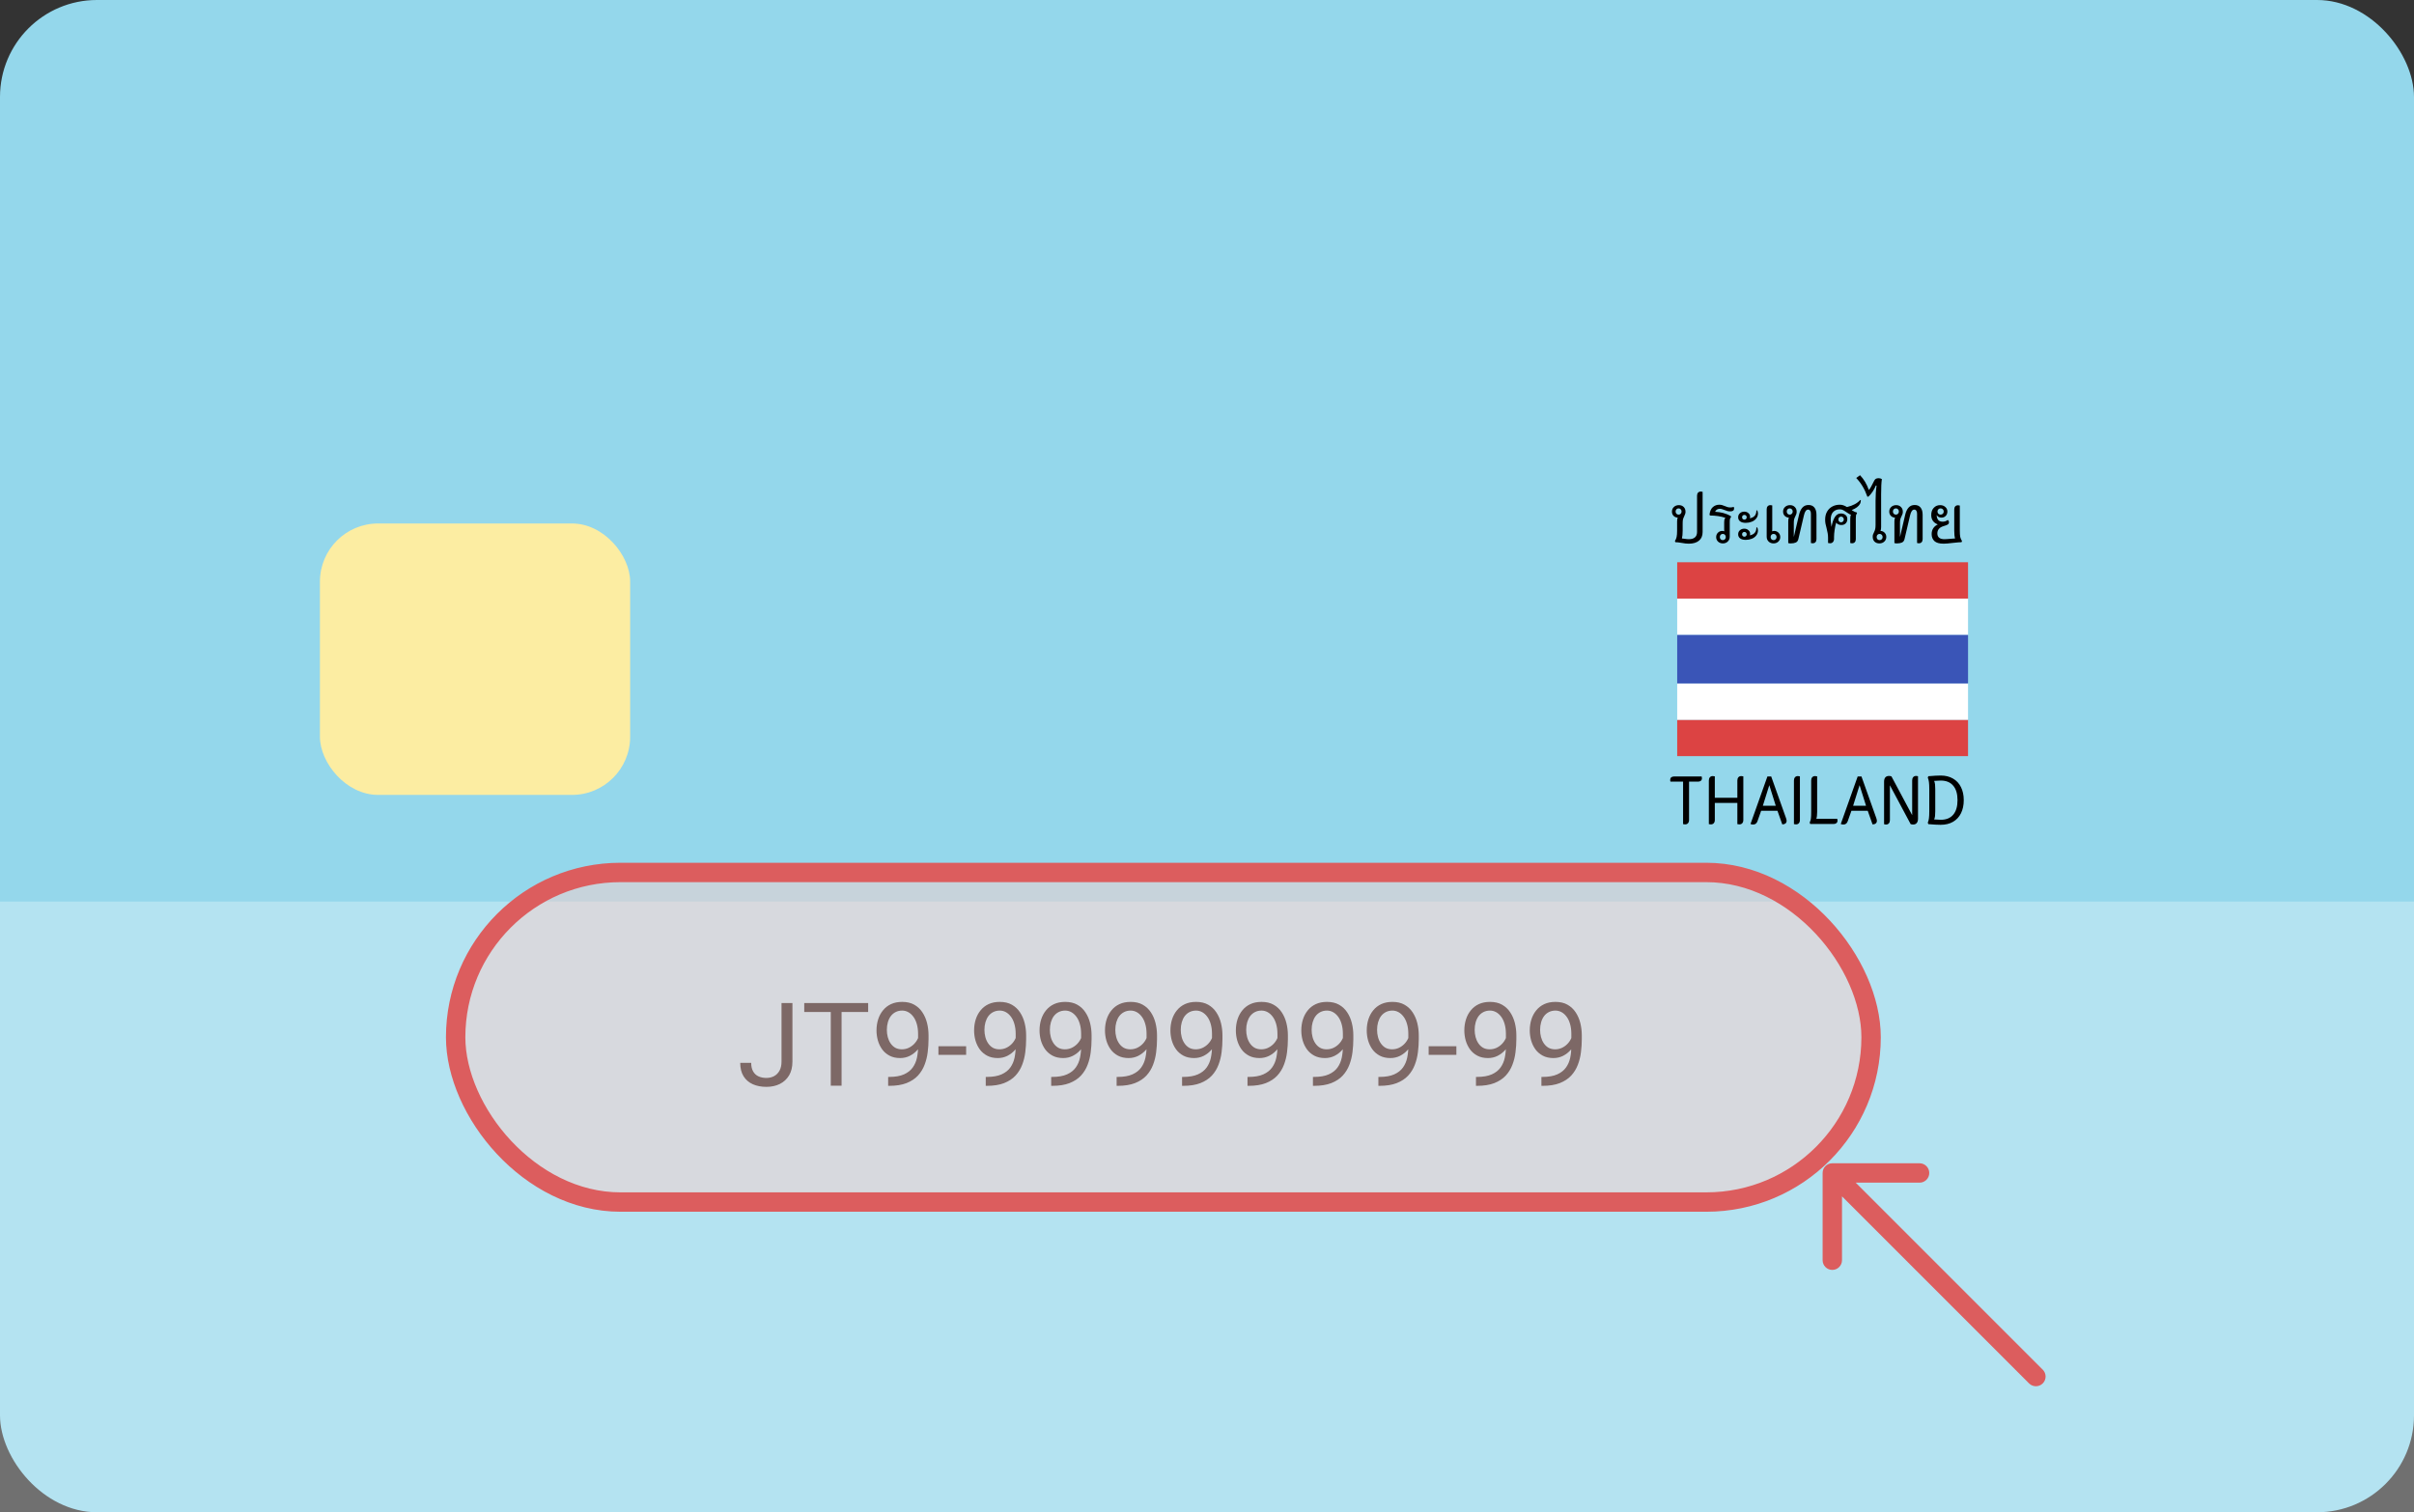 <svg width="249" height="156" viewBox="0 0 249 156" fill="none" xmlns="http://www.w3.org/2000/svg">
<rect x="0" y="0" width="249" height="156" fill="#333333" stroke="none"/>
<rect width="249" height="156" rx="10" fill="#94D7EB"/>
<rect y="93" width="249" height="63" fill="white" fill-opacity="0.3"/>
<rect x="33" y="54" width="32" height="28" rx="6" fill="#FCEDA2"/>
<path d="M175.433 50.708C175.498 50.708 175.561 50.717 175.622 50.736V54.88C175.622 55.272 175.496 55.571 175.244 55.776C174.997 55.981 174.644 56.084 174.187 56.084C173.986 56.084 173.737 56.056 173.438 56C173.167 55.953 172.957 55.93 172.808 55.93L172.766 55.804C172.855 55.673 172.913 55.533 172.941 55.384C172.974 55.235 172.99 55.02 172.99 54.74V53.795C172.99 53.632 173.011 53.499 173.053 53.396C172.876 53.387 172.731 53.324 172.619 53.207C172.512 53.09 172.458 52.946 172.458 52.773C172.458 52.582 172.526 52.423 172.661 52.297C172.796 52.171 172.967 52.108 173.172 52.108C173.377 52.108 173.543 52.171 173.669 52.297C173.795 52.418 173.858 52.586 173.858 52.801C173.858 52.88 173.846 52.95 173.823 53.011C173.804 53.072 173.767 53.163 173.711 53.284C173.655 53.396 173.615 53.501 173.592 53.599C173.573 53.697 173.564 53.837 173.564 54.019V54.74C173.564 55.085 173.538 55.354 173.487 55.545C173.543 55.55 173.634 55.561 173.76 55.58C173.937 55.608 174.082 55.622 174.194 55.622C174.479 55.622 174.691 55.559 174.831 55.433C174.976 55.307 175.048 55.123 175.048 54.88V51.135C175.048 51.004 175.081 50.902 175.146 50.827C175.216 50.748 175.312 50.708 175.433 50.708ZM172.836 52.766C172.836 52.859 172.864 52.936 172.92 52.997C172.981 53.058 173.055 53.088 173.144 53.088C173.233 53.088 173.305 53.058 173.361 52.997C173.422 52.936 173.452 52.859 173.452 52.766C173.452 52.673 173.422 52.596 173.361 52.535C173.305 52.474 173.233 52.444 173.144 52.444C173.055 52.444 172.981 52.474 172.92 52.535C172.864 52.596 172.836 52.673 172.836 52.766ZM177.405 52.486C177.167 52.486 177.001 52.589 176.908 52.794C177.515 52.822 178.051 52.967 178.518 53.228L178.56 53.34C178.509 53.391 178.471 53.452 178.448 53.522C178.429 53.592 178.42 53.697 178.42 53.837V55.356C178.42 55.561 178.352 55.729 178.217 55.86C178.086 55.991 177.918 56.056 177.713 56.056C177.517 56.056 177.351 55.995 177.216 55.874C177.085 55.748 177.02 55.592 177.02 55.405C177.02 55.223 177.081 55.071 177.202 54.95C177.323 54.829 177.473 54.768 177.65 54.768C177.725 54.768 177.795 54.782 177.86 54.81C177.851 54.768 177.846 54.705 177.846 54.621V53.865C177.846 53.767 177.853 53.683 177.867 53.613C177.886 53.543 177.921 53.478 177.972 53.417C177.496 53.258 176.964 53.179 176.376 53.179L176.334 53.067C176.385 52.712 176.502 52.458 176.684 52.304C176.871 52.145 177.088 52.066 177.335 52.066C177.442 52.066 177.538 52.078 177.622 52.101C177.706 52.124 177.804 52.159 177.916 52.206C178.023 52.253 178.117 52.288 178.196 52.311C178.28 52.334 178.373 52.346 178.476 52.346C178.597 52.346 178.714 52.327 178.826 52.29C178.854 52.327 178.868 52.376 178.868 52.437C178.868 52.554 178.833 52.635 178.763 52.682C178.693 52.729 178.595 52.752 178.469 52.752C178.362 52.752 178.266 52.74 178.182 52.717C178.098 52.694 178 52.659 177.888 52.612C177.781 52.57 177.692 52.54 177.622 52.521C177.557 52.498 177.484 52.486 177.405 52.486ZM177.706 55.72C177.795 55.72 177.867 55.69 177.923 55.629C177.984 55.568 178.014 55.491 178.014 55.398C178.014 55.305 177.984 55.228 177.923 55.167C177.867 55.106 177.795 55.076 177.706 55.076C177.617 55.076 177.543 55.106 177.482 55.167C177.426 55.228 177.398 55.305 177.398 55.398C177.398 55.491 177.426 55.568 177.482 55.629C177.543 55.69 177.617 55.72 177.706 55.72ZM180.072 53.935C179.82 53.935 179.626 53.884 179.491 53.781C179.356 53.678 179.288 53.538 179.288 53.361C179.288 53.193 179.346 53.055 179.463 52.948C179.584 52.836 179.736 52.78 179.918 52.78C180.091 52.78 180.233 52.831 180.345 52.934C180.462 53.032 180.52 53.156 180.52 53.305C180.52 53.37 180.511 53.424 180.492 53.466C180.716 53.424 180.884 53.338 180.996 53.207C181.113 53.072 181.171 52.883 181.171 52.64H181.227C181.297 52.715 181.332 52.822 181.332 52.962C181.332 53.163 181.271 53.338 181.15 53.487C181.033 53.636 180.877 53.748 180.681 53.823C180.49 53.898 180.287 53.935 180.072 53.935ZM179.932 53.116C179.862 53.116 179.804 53.139 179.757 53.186C179.715 53.233 179.694 53.291 179.694 53.361C179.694 53.431 179.715 53.489 179.757 53.536C179.804 53.583 179.862 53.606 179.932 53.606C180.002 53.606 180.058 53.583 180.1 53.536C180.147 53.489 180.17 53.431 180.17 53.361C180.17 53.291 180.147 53.233 180.1 53.186C180.058 53.139 180.002 53.116 179.932 53.116ZM181.227 54.397C181.297 54.472 181.332 54.579 181.332 54.719C181.332 54.92 181.271 55.095 181.15 55.244C181.033 55.393 180.877 55.505 180.681 55.58C180.49 55.655 180.287 55.692 180.072 55.692C179.82 55.692 179.626 55.641 179.491 55.538C179.356 55.435 179.288 55.295 179.288 55.118C179.288 54.95 179.346 54.812 179.463 54.705C179.584 54.593 179.736 54.537 179.918 54.537C180.091 54.537 180.233 54.588 180.345 54.691C180.462 54.789 180.52 54.913 180.52 55.062C180.52 55.127 180.511 55.181 180.492 55.223C180.716 55.181 180.884 55.095 180.996 54.964C181.113 54.829 181.171 54.64 181.171 54.397H181.227ZM179.932 55.363C180.002 55.363 180.058 55.34 180.1 55.293C180.147 55.246 180.17 55.188 180.17 55.118C180.17 55.048 180.147 54.99 180.1 54.943C180.058 54.896 180.002 54.873 179.932 54.873C179.862 54.873 179.804 54.896 179.757 54.943C179.715 54.99 179.694 55.048 179.694 55.118C179.694 55.188 179.715 55.246 179.757 55.293C179.804 55.34 179.862 55.363 179.932 55.363ZM183 54.768C183.177 54.768 183.326 54.829 183.448 54.95C183.569 55.071 183.63 55.223 183.63 55.405C183.63 55.592 183.562 55.748 183.427 55.874C183.296 55.995 183.133 56.056 182.937 56.056C182.731 56.056 182.561 55.991 182.426 55.86C182.295 55.729 182.23 55.561 182.23 55.356V52.535C182.23 52.404 182.262 52.302 182.328 52.227C182.398 52.148 182.493 52.108 182.615 52.108C182.68 52.108 182.743 52.117 182.804 52.136V54.621C182.804 54.705 182.799 54.768 182.79 54.81C182.855 54.782 182.925 54.768 183 54.768ZM182.944 55.72C183.032 55.72 183.105 55.69 183.161 55.629C183.221 55.568 183.252 55.491 183.252 55.398C183.252 55.305 183.221 55.228 183.161 55.167C183.105 55.106 183.032 55.076 182.944 55.076C182.855 55.076 182.78 55.106 182.72 55.167C182.664 55.228 182.636 55.305 182.636 55.398C182.636 55.491 182.664 55.568 182.72 55.629C182.78 55.69 182.855 55.72 182.944 55.72ZM186.547 52.094C186.808 52.094 187.009 52.18 187.149 52.353C187.293 52.526 187.366 52.775 187.366 53.102V55.615C187.366 55.746 187.331 55.851 187.261 55.93C187.195 56.005 187.102 56.042 186.981 56.042C186.915 56.042 186.852 56.033 186.792 56.014V52.99C186.792 52.855 186.766 52.752 186.715 52.682C186.668 52.607 186.598 52.57 186.505 52.57C186.402 52.57 186.316 52.619 186.246 52.717C186.176 52.815 186.117 52.964 186.071 53.165L185.497 55.615C185.455 55.788 185.366 55.904 185.231 55.965C185.095 56.026 184.923 56.056 184.713 56.056C184.61 56.056 184.524 56.044 184.454 56.021V53.795C184.454 53.632 184.475 53.499 184.517 53.396C184.339 53.387 184.195 53.324 184.083 53.207C183.975 53.09 183.922 52.946 183.922 52.773C183.922 52.582 183.989 52.423 184.125 52.297C184.26 52.171 184.43 52.108 184.636 52.108C184.836 52.108 185 52.171 185.126 52.297C185.256 52.418 185.322 52.584 185.322 52.794C185.322 52.878 185.31 52.955 185.287 53.025C185.268 53.09 185.231 53.177 185.175 53.284C185.119 53.396 185.079 53.501 185.056 53.599C185.037 53.697 185.028 53.837 185.028 54.019V55.398L185.567 53.102C185.646 52.771 185.765 52.521 185.924 52.353C186.082 52.18 186.29 52.094 186.547 52.094ZM184.608 53.088C184.696 53.088 184.769 53.058 184.825 52.997C184.885 52.936 184.916 52.859 184.916 52.766C184.916 52.673 184.885 52.596 184.825 52.535C184.769 52.474 184.696 52.444 184.608 52.444C184.519 52.444 184.444 52.474 184.384 52.535C184.328 52.596 184.3 52.673 184.3 52.766C184.3 52.859 184.328 52.936 184.384 52.997C184.444 53.058 184.519 53.088 184.608 53.088ZM191.942 51.611C191.942 51.742 191.916 51.858 191.865 51.961C191.729 52.227 191.44 52.446 190.997 52.619L191.102 52.682C191.195 52.743 191.27 52.785 191.326 52.808C191.382 52.831 191.442 52.848 191.508 52.857L191.55 52.969C191.498 53.016 191.463 53.074 191.445 53.144C191.431 53.214 191.424 53.321 191.424 53.466V55.615C191.424 55.746 191.389 55.851 191.319 55.93C191.253 56.005 191.16 56.042 191.039 56.042C190.973 56.042 190.91 56.033 190.85 56.014V53.494C190.85 53.317 190.875 53.186 190.927 53.102C190.852 53.079 190.742 53.02 190.598 52.927L190.311 52.738C190.199 52.663 190.105 52.612 190.031 52.584C189.956 52.556 189.865 52.542 189.758 52.542C189.482 52.542 189.258 52.633 189.086 52.815C188.918 52.992 188.834 53.256 188.834 53.606C188.834 53.76 188.862 54.01 188.918 54.355C188.988 53.94 189.1 53.606 189.254 53.354C189.412 53.097 189.62 52.969 189.877 52.969C190.077 52.969 190.238 53.02 190.36 53.123C190.486 53.221 190.549 53.363 190.549 53.55C190.549 53.727 190.493 53.874 190.381 53.991C190.269 54.103 190.119 54.159 189.933 54.159C189.821 54.159 189.718 54.138 189.625 54.096C189.531 54.054 189.457 53.993 189.401 53.914C189.335 54.115 189.282 54.362 189.24 54.656C189.198 54.945 189.177 55.19 189.177 55.391V55.587C189.177 55.722 189.139 55.832 189.065 55.916C188.995 56 188.894 56.042 188.764 56.042C188.698 56.042 188.631 56.033 188.561 56.014V55.468C188.561 55.3 188.547 55.144 188.519 54.999C188.495 54.85 188.458 54.677 188.407 54.481C188.36 54.308 188.323 54.154 188.295 54.019C188.271 53.884 188.26 53.746 188.26 53.606C188.26 53.289 188.325 53.013 188.456 52.78C188.591 52.547 188.773 52.369 189.002 52.248C189.23 52.127 189.485 52.066 189.765 52.066C189.905 52.066 190.026 52.085 190.129 52.122C190.236 52.155 190.355 52.211 190.486 52.29L190.514 52.304C191.13 52.159 191.587 51.914 191.886 51.569L191.942 51.611ZM189.905 53.291C189.825 53.291 189.758 53.319 189.702 53.375C189.65 53.431 189.625 53.501 189.625 53.585C189.625 53.669 189.65 53.739 189.702 53.795C189.758 53.851 189.825 53.879 189.905 53.879C189.984 53.879 190.049 53.851 190.101 53.795C190.157 53.739 190.185 53.669 190.185 53.585C190.185 53.501 190.157 53.431 190.101 53.375C190.049 53.319 189.984 53.291 189.905 53.291ZM193.972 54.768C194.149 54.777 194.291 54.84 194.399 54.957C194.511 55.074 194.567 55.218 194.567 55.391C194.567 55.582 194.499 55.741 194.364 55.867C194.228 55.993 194.058 56.056 193.853 56.056C193.652 56.056 193.486 55.995 193.356 55.874C193.23 55.748 193.167 55.58 193.167 55.37C193.167 55.286 193.176 55.211 193.195 55.146C193.218 55.076 193.258 54.987 193.314 54.88C193.37 54.768 193.407 54.663 193.426 54.565C193.449 54.467 193.461 54.327 193.461 54.145V51.66C193.461 51.067 193.496 50.547 193.566 50.099L193.489 50.085C193.409 50.29 193.304 50.493 193.174 50.694C193.043 50.89 192.894 51.07 192.726 51.233H192.614C192.343 50.458 191.96 49.817 191.466 49.308L191.858 49.021C192.254 49.432 192.558 49.94 192.768 50.547C192.842 50.472 192.922 50.356 193.006 50.197C193.094 50.038 193.197 49.84 193.314 49.602C193.36 49.504 193.419 49.434 193.489 49.392C193.563 49.35 193.661 49.329 193.783 49.329C193.895 49.329 194.004 49.359 194.112 49.42C194.06 49.761 194.035 50.283 194.035 50.988V51.254V54.369C194.035 54.532 194.014 54.665 193.972 54.768ZM193.881 55.72C193.969 55.72 194.042 55.69 194.098 55.629C194.158 55.568 194.189 55.491 194.189 55.398C194.189 55.305 194.158 55.228 194.098 55.167C194.042 55.106 193.969 55.076 193.881 55.076C193.792 55.076 193.717 55.106 193.657 55.167C193.601 55.228 193.573 55.305 193.573 55.398C193.573 55.491 193.601 55.568 193.657 55.629C193.717 55.69 193.792 55.72 193.881 55.72ZM197.498 52.094C197.759 52.094 197.96 52.18 198.1 52.353C198.244 52.526 198.317 52.775 198.317 53.102V55.615C198.317 55.746 198.282 55.851 198.212 55.93C198.146 56.005 198.053 56.042 197.932 56.042C197.866 56.042 197.803 56.033 197.743 56.014V52.99C197.743 52.855 197.717 52.752 197.666 52.682C197.619 52.607 197.549 52.57 197.456 52.57C197.353 52.57 197.267 52.619 197.197 52.717C197.127 52.815 197.068 52.964 197.022 53.165L196.448 55.615C196.406 55.788 196.317 55.904 196.182 55.965C196.046 56.026 195.874 56.056 195.664 56.056C195.561 56.056 195.475 56.044 195.405 56.021V53.795C195.405 53.632 195.426 53.499 195.468 53.396C195.29 53.387 195.146 53.324 195.034 53.207C194.926 53.09 194.873 52.946 194.873 52.773C194.873 52.582 194.94 52.423 195.076 52.297C195.211 52.171 195.381 52.108 195.587 52.108C195.787 52.108 195.951 52.171 196.077 52.297C196.207 52.418 196.273 52.584 196.273 52.794C196.273 52.878 196.261 52.955 196.238 53.025C196.219 53.09 196.182 53.177 196.126 53.284C196.07 53.396 196.03 53.501 196.007 53.599C195.988 53.697 195.979 53.837 195.979 54.019V55.398L196.518 53.102C196.597 52.771 196.716 52.521 196.875 52.353C197.033 52.18 197.241 52.094 197.498 52.094ZM195.559 53.088C195.647 53.088 195.72 53.058 195.776 52.997C195.836 52.936 195.867 52.859 195.867 52.766C195.867 52.673 195.836 52.596 195.776 52.535C195.72 52.474 195.647 52.444 195.559 52.444C195.47 52.444 195.395 52.474 195.335 52.535C195.279 52.596 195.251 52.673 195.251 52.766C195.251 52.859 195.279 52.936 195.335 52.997C195.395 53.058 195.47 53.088 195.559 53.088ZM202.151 54.74C202.151 55.02 202.165 55.235 202.193 55.384C202.226 55.533 202.286 55.673 202.375 55.804L202.333 55.93C202.188 55.93 201.901 55.953 201.472 56C201.015 56.056 200.686 56.084 200.485 56.084C200.046 56.084 199.729 55.995 199.533 55.818C199.342 55.636 199.246 55.396 199.246 55.097C199.246 54.864 199.3 54.665 199.407 54.502C199.514 54.334 199.664 54.206 199.855 54.117V54.089C199.421 53.912 199.204 53.592 199.204 53.13C199.204 52.817 199.29 52.57 199.463 52.388C199.636 52.201 199.855 52.108 200.121 52.108C200.336 52.108 200.513 52.171 200.653 52.297C200.798 52.418 200.87 52.577 200.87 52.773C200.87 52.95 200.812 53.1 200.695 53.221C200.583 53.338 200.436 53.396 200.254 53.396C200.044 53.396 199.885 53.314 199.778 53.151L199.764 53.165C199.773 53.352 199.825 53.508 199.918 53.634C200.016 53.755 200.172 53.816 200.387 53.816C200.588 53.816 200.763 53.755 200.912 53.634C200.991 53.699 201.031 53.779 201.031 53.872C201.031 53.979 200.989 54.059 200.905 54.11C200.821 54.161 200.681 54.215 200.485 54.271C200.051 54.397 199.834 54.649 199.834 55.027C199.834 55.424 200.084 55.622 200.583 55.622C200.648 55.622 200.737 55.617 200.849 55.608C200.966 55.599 201.057 55.592 201.122 55.587C201.295 55.568 201.474 55.554 201.661 55.545C201.605 55.358 201.577 55.09 201.577 54.74V52.549C201.577 52.418 201.61 52.316 201.675 52.241C201.745 52.162 201.841 52.122 201.962 52.122C202.027 52.122 202.09 52.131 202.151 52.15V54.74ZM200.17 52.444C200.077 52.444 200 52.474 199.939 52.535C199.878 52.596 199.848 52.673 199.848 52.766C199.848 52.859 199.878 52.936 199.939 52.997C200 53.058 200.077 53.088 200.17 53.088C200.263 53.088 200.34 53.058 200.401 52.997C200.462 52.936 200.492 52.859 200.492 52.766C200.492 52.673 200.462 52.596 200.401 52.535C200.34 52.474 200.263 52.444 200.17 52.444Z" fill="black"/>
<rect x="173" y="58" width="30" height="3.75" fill="#DC4343"/>
<rect x="173" y="74.25" width="30" height="3.75" fill="#DC4343"/>
<rect x="173" y="61.75" width="30" height="3.75" fill="white"/>
<rect x="173" y="70.5" width="30" height="3.75" fill="white"/>
<rect x="173" y="65.5" width="30" height="5" fill="#3A55B7"/>
<path d="M175.525 80.1C175.543 80.156 175.553 80.217 175.553 80.282C175.553 80.394 175.515 80.48 175.441 80.541C175.371 80.602 175.275 80.632 175.154 80.632H174.223V84.587C174.223 84.727 174.185 84.839 174.111 84.923C174.041 85.002 173.94 85.042 173.81 85.042C173.744 85.042 173.677 85.033 173.607 85.014V80.632H172.305C172.286 80.576 172.277 80.515 172.277 80.45C172.277 80.338 172.312 80.252 172.382 80.191C172.456 80.13 172.554 80.1 172.676 80.1H175.525ZM179.611 80.058C179.681 80.058 179.751 80.067 179.821 80.086V84.587C179.821 84.727 179.783 84.839 179.709 84.923C179.639 85.002 179.538 85.042 179.408 85.042C179.342 85.042 179.275 85.033 179.205 85.014V82.83H176.881V84.587C176.881 84.727 176.843 84.839 176.769 84.923C176.699 85.002 176.598 85.042 176.468 85.042C176.402 85.042 176.335 85.033 176.265 85.014V80.513C176.265 80.378 176.3 80.268 176.37 80.184C176.44 80.1 176.54 80.058 176.671 80.058C176.741 80.058 176.811 80.067 176.881 80.086V82.298H179.205V80.513C179.205 80.378 179.24 80.268 179.31 80.184C179.38 80.1 179.48 80.058 179.611 80.058ZM180.835 85.056C180.728 85.056 180.637 85.037 180.562 85L182.305 80.1H182.697L184.23 84.405C184.268 84.517 184.286 84.606 184.286 84.671C184.286 84.792 184.244 84.886 184.16 84.951C184.081 85.012 183.974 85.042 183.838 85.042L183.341 83.635H181.661L181.283 84.706C181.204 84.939 181.055 85.056 180.835 85.056ZM183.166 83.117L182.501 80.996L181.836 83.117H183.166ZM185.245 85.042C185.18 85.042 185.112 85.033 185.042 85.014V80.513C185.042 80.378 185.077 80.268 185.147 80.184C185.217 80.1 185.318 80.058 185.448 80.058C185.518 80.058 185.588 80.067 185.658 80.086V84.587C185.658 84.727 185.621 84.839 185.546 84.923C185.476 85.002 185.376 85.042 185.245 85.042ZM189.508 84.468C189.527 84.524 189.536 84.585 189.536 84.65C189.536 84.762 189.499 84.848 189.424 84.909C189.354 84.97 189.258 85 189.137 85H186.722L186.666 84.853C186.731 84.718 186.773 84.578 186.792 84.433C186.811 84.284 186.82 84.06 186.82 83.761V80.513C186.82 80.378 186.855 80.268 186.925 80.184C186.995 80.1 187.095 80.058 187.226 80.058C187.296 80.058 187.366 80.067 187.436 80.086V83.761C187.436 83.91 187.429 84.041 187.415 84.153C187.406 84.26 187.385 84.365 187.352 84.468H189.508ZM190.146 85.056C190.039 85.056 189.948 85.037 189.873 85L191.616 80.1H192.008L193.541 84.405C193.578 84.517 193.597 84.606 193.597 84.671C193.597 84.792 193.555 84.886 193.471 84.951C193.392 85.012 193.284 85.042 193.149 85.042L192.652 83.635H190.972L190.594 84.706C190.515 84.939 190.365 85.056 190.146 85.056ZM192.477 83.117L191.812 80.996L191.147 83.117H192.477ZM194.542 85.056C194.467 85.056 194.399 85.044 194.339 85.021V80.646C194.339 80.45 194.381 80.301 194.465 80.198C194.553 80.095 194.679 80.044 194.843 80.044C194.945 80.044 195.032 80.06 195.102 80.093L197.237 84.09V80.499C197.237 80.364 197.272 80.254 197.342 80.17C197.412 80.086 197.51 80.044 197.636 80.044C197.715 80.044 197.783 80.056 197.839 80.079V84.454C197.839 84.65 197.794 84.799 197.706 84.902C197.622 85.005 197.498 85.056 197.335 85.056C197.232 85.056 197.146 85.04 197.076 85.007L194.941 81.01V84.601C194.941 84.736 194.906 84.846 194.836 84.93C194.766 85.014 194.668 85.056 194.542 85.056ZM200.171 80.002C200.67 80.002 201.097 80.107 201.452 80.317C201.811 80.522 202.084 80.816 202.271 81.199C202.462 81.577 202.558 82.025 202.558 82.543C202.558 83.061 202.462 83.511 202.271 83.894C202.084 84.272 201.811 84.566 201.452 84.776C201.097 84.981 200.67 85.084 200.171 85.084C199.863 85.084 199.441 85.061 198.904 85.014L198.848 84.867C198.909 84.727 198.948 84.575 198.967 84.412C198.99 84.244 199.002 84.001 199.002 83.684V81.402C199.002 81.085 198.99 80.844 198.967 80.681C198.948 80.513 198.909 80.359 198.848 80.219L198.904 80.072C199.441 80.025 199.863 80.002 200.171 80.002ZM200.185 84.566C200.745 84.566 201.172 84.393 201.466 84.048C201.765 83.698 201.914 83.196 201.914 82.543C201.914 81.89 201.765 81.39 201.466 81.045C201.172 80.695 200.745 80.52 200.185 80.52C199.998 80.52 199.772 80.532 199.506 80.555C199.553 80.667 199.583 80.791 199.597 80.926C199.611 81.057 199.618 81.215 199.618 81.402V83.684C199.618 83.871 199.611 84.032 199.597 84.167C199.583 84.298 199.553 84.419 199.506 84.531C199.772 84.554 199.998 84.566 200.185 84.566Z" fill="black"/>
<path d="M80.613 109.51V103.469H81.738V109.51C81.738 110.072 81.623 110.547 81.393 110.934C81.162 111.32 80.844 111.615 80.438 111.818C80.035 112.018 79.572 112.117 79.049 112.117C78.525 112.117 78.061 112.027 77.654 111.848C77.248 111.668 76.93 111.395 76.699 111.027C76.469 110.66 76.353 110.197 76.353 109.639H77.484C77.484 109.998 77.551 110.293 77.684 110.523C77.816 110.754 78 110.924 78.234 111.033C78.473 111.143 78.744 111.197 79.049 111.197C79.346 111.197 79.611 111.135 79.846 111.01C80.084 110.881 80.272 110.691 80.408 110.441C80.545 110.188 80.613 109.877 80.613 109.51ZM86.807 103.469V112H85.693V103.469H86.807ZM89.549 103.469V104.395H82.957V103.469H89.549ZM91.611 111.092H91.723C92.348 111.092 92.856 111.004 93.246 110.828C93.637 110.652 93.938 110.416 94.148 110.119C94.359 109.822 94.504 109.488 94.582 109.117C94.66 108.742 94.699 108.357 94.699 107.963V106.656C94.699 106.27 94.654 105.926 94.564 105.625C94.478 105.324 94.357 105.072 94.201 104.869C94.049 104.666 93.875 104.512 93.68 104.406C93.484 104.301 93.277 104.248 93.059 104.248C92.809 104.248 92.584 104.299 92.385 104.4C92.189 104.498 92.023 104.637 91.887 104.816C91.754 104.996 91.652 105.207 91.582 105.449C91.512 105.691 91.477 105.955 91.477 106.24C91.477 106.494 91.508 106.74 91.57 106.979C91.633 107.217 91.728 107.432 91.857 107.623C91.986 107.814 92.147 107.967 92.338 108.08C92.533 108.189 92.762 108.244 93.023 108.244C93.266 108.244 93.492 108.197 93.703 108.104C93.918 108.006 94.107 107.875 94.272 107.711C94.439 107.543 94.572 107.354 94.67 107.143C94.772 106.932 94.83 106.711 94.846 106.48H95.361C95.361 106.805 95.297 107.125 95.168 107.441C95.043 107.754 94.867 108.039 94.641 108.297C94.414 108.555 94.148 108.762 93.844 108.918C93.539 109.07 93.207 109.146 92.848 109.146C92.426 109.146 92.061 109.064 91.752 108.9C91.443 108.736 91.189 108.518 90.99 108.244C90.795 107.971 90.648 107.666 90.551 107.33C90.457 106.99 90.41 106.646 90.41 106.299C90.41 105.893 90.467 105.512 90.58 105.156C90.693 104.801 90.861 104.488 91.084 104.219C91.307 103.945 91.582 103.732 91.91 103.58C92.242 103.428 92.625 103.352 93.059 103.352C93.547 103.352 93.963 103.449 94.307 103.645C94.65 103.84 94.93 104.102 95.144 104.43C95.363 104.758 95.523 105.127 95.625 105.537C95.727 105.947 95.777 106.369 95.777 106.803V107.195C95.777 107.637 95.748 108.086 95.689 108.543C95.635 108.996 95.527 109.43 95.367 109.844C95.211 110.258 94.982 110.629 94.682 110.957C94.381 111.281 93.988 111.539 93.504 111.73C93.023 111.918 92.43 112.012 91.723 112.012H91.611V111.092ZM99.656 107.928V108.818H96.797V107.928H99.656ZM101.678 111.092H101.789C102.414 111.092 102.922 111.004 103.312 110.828C103.703 110.652 104.004 110.416 104.215 110.119C104.426 109.822 104.57 109.488 104.648 109.117C104.727 108.742 104.766 108.357 104.766 107.963V106.656C104.766 106.27 104.721 105.926 104.631 105.625C104.545 105.324 104.424 105.072 104.268 104.869C104.115 104.666 103.941 104.512 103.746 104.406C103.551 104.301 103.344 104.248 103.125 104.248C102.875 104.248 102.65 104.299 102.451 104.4C102.256 104.498 102.09 104.637 101.953 104.816C101.82 104.996 101.719 105.207 101.648 105.449C101.578 105.691 101.543 105.955 101.543 106.24C101.543 106.494 101.574 106.74 101.637 106.979C101.699 107.217 101.795 107.432 101.924 107.623C102.053 107.814 102.213 107.967 102.404 108.08C102.6 108.189 102.828 108.244 103.09 108.244C103.332 108.244 103.559 108.197 103.77 108.104C103.984 108.006 104.174 107.875 104.338 107.711C104.506 107.543 104.639 107.354 104.736 107.143C104.838 106.932 104.896 106.711 104.912 106.48H105.428C105.428 106.805 105.363 107.125 105.234 107.441C105.109 107.754 104.934 108.039 104.707 108.297C104.48 108.555 104.215 108.762 103.91 108.918C103.605 109.07 103.273 109.146 102.914 109.146C102.492 109.146 102.127 109.064 101.818 108.9C101.51 108.736 101.256 108.518 101.057 108.244C100.861 107.971 100.715 107.666 100.617 107.33C100.523 106.99 100.477 106.646 100.477 106.299C100.477 105.893 100.533 105.512 100.646 105.156C100.76 104.801 100.928 104.488 101.15 104.219C101.373 103.945 101.648 103.732 101.977 103.58C102.309 103.428 102.691 103.352 103.125 103.352C103.613 103.352 104.029 103.449 104.373 103.645C104.717 103.84 104.996 104.102 105.211 104.43C105.43 104.758 105.59 105.127 105.691 105.537C105.793 105.947 105.844 106.369 105.844 106.803V107.195C105.844 107.637 105.814 108.086 105.756 108.543C105.701 108.996 105.594 109.43 105.434 109.844C105.277 110.258 105.049 110.629 104.748 110.957C104.447 111.281 104.055 111.539 103.57 111.73C103.09 111.918 102.496 112.012 101.789 112.012H101.678V111.092ZM108.428 111.092H108.539C109.164 111.092 109.672 111.004 110.062 110.828C110.453 110.652 110.754 110.416 110.965 110.119C111.176 109.822 111.32 109.488 111.398 109.117C111.477 108.742 111.516 108.357 111.516 107.963V106.656C111.516 106.27 111.471 105.926 111.381 105.625C111.295 105.324 111.174 105.072 111.018 104.869C110.865 104.666 110.691 104.512 110.496 104.406C110.301 104.301 110.094 104.248 109.875 104.248C109.625 104.248 109.4 104.299 109.201 104.4C109.006 104.498 108.84 104.637 108.703 104.816C108.57 104.996 108.469 105.207 108.398 105.449C108.328 105.691 108.293 105.955 108.293 106.24C108.293 106.494 108.324 106.74 108.387 106.979C108.449 107.217 108.545 107.432 108.674 107.623C108.803 107.814 108.963 107.967 109.154 108.08C109.35 108.189 109.578 108.244 109.84 108.244C110.082 108.244 110.309 108.197 110.52 108.104C110.734 108.006 110.924 107.875 111.088 107.711C111.256 107.543 111.389 107.354 111.486 107.143C111.588 106.932 111.646 106.711 111.662 106.48H112.178C112.178 106.805 112.113 107.125 111.984 107.441C111.859 107.754 111.684 108.039 111.457 108.297C111.23 108.555 110.965 108.762 110.66 108.918C110.355 109.07 110.023 109.146 109.664 109.146C109.242 109.146 108.877 109.064 108.568 108.9C108.26 108.736 108.006 108.518 107.807 108.244C107.611 107.971 107.465 107.666 107.367 107.33C107.273 106.99 107.227 106.646 107.227 106.299C107.227 105.893 107.283 105.512 107.396 105.156C107.51 104.801 107.678 104.488 107.9 104.219C108.123 103.945 108.398 103.732 108.727 103.58C109.059 103.428 109.441 103.352 109.875 103.352C110.363 103.352 110.779 103.449 111.123 103.645C111.467 103.84 111.746 104.102 111.961 104.43C112.18 104.758 112.34 105.127 112.441 105.537C112.543 105.947 112.594 106.369 112.594 106.803V107.195C112.594 107.637 112.564 108.086 112.506 108.543C112.451 108.996 112.344 109.43 112.184 109.844C112.027 110.258 111.799 110.629 111.498 110.957C111.197 111.281 110.805 111.539 110.32 111.73C109.84 111.918 109.246 112.012 108.539 112.012H108.428V111.092ZM115.178 111.092H115.289C115.914 111.092 116.422 111.004 116.812 110.828C117.203 110.652 117.504 110.416 117.715 110.119C117.926 109.822 118.07 109.488 118.148 109.117C118.227 108.742 118.266 108.357 118.266 107.963V106.656C118.266 106.27 118.221 105.926 118.131 105.625C118.045 105.324 117.924 105.072 117.768 104.869C117.615 104.666 117.441 104.512 117.246 104.406C117.051 104.301 116.844 104.248 116.625 104.248C116.375 104.248 116.15 104.299 115.951 104.4C115.756 104.498 115.59 104.637 115.453 104.816C115.32 104.996 115.219 105.207 115.148 105.449C115.078 105.691 115.043 105.955 115.043 106.24C115.043 106.494 115.074 106.74 115.137 106.979C115.199 107.217 115.295 107.432 115.424 107.623C115.553 107.814 115.713 107.967 115.904 108.08C116.1 108.189 116.328 108.244 116.59 108.244C116.832 108.244 117.059 108.197 117.27 108.104C117.484 108.006 117.674 107.875 117.838 107.711C118.006 107.543 118.139 107.354 118.236 107.143C118.338 106.932 118.396 106.711 118.412 106.48H118.928C118.928 106.805 118.863 107.125 118.734 107.441C118.609 107.754 118.434 108.039 118.207 108.297C117.98 108.555 117.715 108.762 117.41 108.918C117.105 109.07 116.773 109.146 116.414 109.146C115.992 109.146 115.627 109.064 115.318 108.9C115.01 108.736 114.756 108.518 114.557 108.244C114.361 107.971 114.215 107.666 114.117 107.33C114.023 106.99 113.977 106.646 113.977 106.299C113.977 105.893 114.033 105.512 114.146 105.156C114.26 104.801 114.428 104.488 114.65 104.219C114.873 103.945 115.148 103.732 115.477 103.58C115.809 103.428 116.191 103.352 116.625 103.352C117.113 103.352 117.529 103.449 117.873 103.645C118.217 103.84 118.496 104.102 118.711 104.43C118.93 104.758 119.09 105.127 119.191 105.537C119.293 105.947 119.344 106.369 119.344 106.803V107.195C119.344 107.637 119.314 108.086 119.256 108.543C119.201 108.996 119.094 109.43 118.934 109.844C118.777 110.258 118.549 110.629 118.248 110.957C117.947 111.281 117.555 111.539 117.07 111.73C116.59 111.918 115.996 112.012 115.289 112.012H115.178V111.092ZM121.928 111.092H122.039C122.664 111.092 123.172 111.004 123.562 110.828C123.953 110.652 124.254 110.416 124.465 110.119C124.676 109.822 124.82 109.488 124.898 109.117C124.977 108.742 125.016 108.357 125.016 107.963V106.656C125.016 106.27 124.971 105.926 124.881 105.625C124.795 105.324 124.674 105.072 124.518 104.869C124.365 104.666 124.191 104.512 123.996 104.406C123.801 104.301 123.594 104.248 123.375 104.248C123.125 104.248 122.9 104.299 122.701 104.4C122.506 104.498 122.34 104.637 122.203 104.816C122.07 104.996 121.969 105.207 121.898 105.449C121.828 105.691 121.793 105.955 121.793 106.24C121.793 106.494 121.824 106.74 121.887 106.979C121.949 107.217 122.045 107.432 122.174 107.623C122.303 107.814 122.463 107.967 122.654 108.08C122.85 108.189 123.078 108.244 123.34 108.244C123.582 108.244 123.809 108.197 124.02 108.104C124.234 108.006 124.424 107.875 124.588 107.711C124.756 107.543 124.889 107.354 124.986 107.143C125.088 106.932 125.146 106.711 125.162 106.48H125.678C125.678 106.805 125.613 107.125 125.484 107.441C125.359 107.754 125.184 108.039 124.957 108.297C124.73 108.555 124.465 108.762 124.16 108.918C123.855 109.07 123.523 109.146 123.164 109.146C122.742 109.146 122.377 109.064 122.068 108.9C121.76 108.736 121.506 108.518 121.307 108.244C121.111 107.971 120.965 107.666 120.867 107.33C120.773 106.99 120.727 106.646 120.727 106.299C120.727 105.893 120.783 105.512 120.896 105.156C121.01 104.801 121.178 104.488 121.4 104.219C121.623 103.945 121.898 103.732 122.227 103.58C122.559 103.428 122.941 103.352 123.375 103.352C123.863 103.352 124.279 103.449 124.623 103.645C124.967 103.84 125.246 104.102 125.461 104.43C125.68 104.758 125.84 105.127 125.941 105.537C126.043 105.947 126.094 106.369 126.094 106.803V107.195C126.094 107.637 126.064 108.086 126.006 108.543C125.951 108.996 125.844 109.43 125.684 109.844C125.527 110.258 125.299 110.629 124.998 110.957C124.697 111.281 124.305 111.539 123.82 111.73C123.34 111.918 122.746 112.012 122.039 112.012H121.928V111.092ZM128.678 111.092H128.789C129.414 111.092 129.922 111.004 130.312 110.828C130.703 110.652 131.004 110.416 131.215 110.119C131.426 109.822 131.57 109.488 131.648 109.117C131.727 108.742 131.766 108.357 131.766 107.963V106.656C131.766 106.27 131.721 105.926 131.631 105.625C131.545 105.324 131.424 105.072 131.268 104.869C131.115 104.666 130.941 104.512 130.746 104.406C130.551 104.301 130.344 104.248 130.125 104.248C129.875 104.248 129.65 104.299 129.451 104.4C129.256 104.498 129.09 104.637 128.953 104.816C128.82 104.996 128.719 105.207 128.648 105.449C128.578 105.691 128.543 105.955 128.543 106.24C128.543 106.494 128.574 106.74 128.637 106.979C128.699 107.217 128.795 107.432 128.924 107.623C129.053 107.814 129.213 107.967 129.404 108.08C129.6 108.189 129.828 108.244 130.09 108.244C130.332 108.244 130.559 108.197 130.77 108.104C130.984 108.006 131.174 107.875 131.338 107.711C131.506 107.543 131.639 107.354 131.736 107.143C131.838 106.932 131.896 106.711 131.912 106.48H132.428C132.428 106.805 132.363 107.125 132.234 107.441C132.109 107.754 131.934 108.039 131.707 108.297C131.48 108.555 131.215 108.762 130.91 108.918C130.605 109.07 130.273 109.146 129.914 109.146C129.492 109.146 129.127 109.064 128.818 108.9C128.51 108.736 128.256 108.518 128.057 108.244C127.861 107.971 127.715 107.666 127.617 107.33C127.523 106.99 127.477 106.646 127.477 106.299C127.477 105.893 127.533 105.512 127.646 105.156C127.76 104.801 127.928 104.488 128.15 104.219C128.373 103.945 128.648 103.732 128.977 103.58C129.309 103.428 129.691 103.352 130.125 103.352C130.613 103.352 131.029 103.449 131.373 103.645C131.717 103.84 131.996 104.102 132.211 104.43C132.43 104.758 132.59 105.127 132.691 105.537C132.793 105.947 132.844 106.369 132.844 106.803V107.195C132.844 107.637 132.814 108.086 132.756 108.543C132.701 108.996 132.594 109.43 132.434 109.844C132.277 110.258 132.049 110.629 131.748 110.957C131.447 111.281 131.055 111.539 130.57 111.73C130.09 111.918 129.496 112.012 128.789 112.012H128.678V111.092ZM135.428 111.092H135.539C136.164 111.092 136.672 111.004 137.062 110.828C137.453 110.652 137.754 110.416 137.965 110.119C138.176 109.822 138.32 109.488 138.398 109.117C138.477 108.742 138.516 108.357 138.516 107.963V106.656C138.516 106.27 138.471 105.926 138.381 105.625C138.295 105.324 138.174 105.072 138.018 104.869C137.865 104.666 137.691 104.512 137.496 104.406C137.301 104.301 137.094 104.248 136.875 104.248C136.625 104.248 136.4 104.299 136.201 104.4C136.006 104.498 135.84 104.637 135.703 104.816C135.57 104.996 135.469 105.207 135.398 105.449C135.328 105.691 135.293 105.955 135.293 106.24C135.293 106.494 135.324 106.74 135.387 106.979C135.449 107.217 135.545 107.432 135.674 107.623C135.803 107.814 135.963 107.967 136.154 108.08C136.35 108.189 136.578 108.244 136.84 108.244C137.082 108.244 137.309 108.197 137.52 108.104C137.734 108.006 137.924 107.875 138.088 107.711C138.256 107.543 138.389 107.354 138.486 107.143C138.588 106.932 138.646 106.711 138.662 106.48H139.178C139.178 106.805 139.113 107.125 138.984 107.441C138.859 107.754 138.684 108.039 138.457 108.297C138.23 108.555 137.965 108.762 137.66 108.918C137.355 109.07 137.023 109.146 136.664 109.146C136.242 109.146 135.877 109.064 135.568 108.9C135.26 108.736 135.006 108.518 134.807 108.244C134.611 107.971 134.465 107.666 134.367 107.33C134.273 106.99 134.227 106.646 134.227 106.299C134.227 105.893 134.283 105.512 134.396 105.156C134.51 104.801 134.678 104.488 134.9 104.219C135.123 103.945 135.398 103.732 135.727 103.58C136.059 103.428 136.441 103.352 136.875 103.352C137.363 103.352 137.779 103.449 138.123 103.645C138.467 103.84 138.746 104.102 138.961 104.43C139.18 104.758 139.34 105.127 139.441 105.537C139.543 105.947 139.594 106.369 139.594 106.803V107.195C139.594 107.637 139.564 108.086 139.506 108.543C139.451 108.996 139.344 109.43 139.184 109.844C139.027 110.258 138.799 110.629 138.498 110.957C138.197 111.281 137.805 111.539 137.32 111.73C136.84 111.918 136.246 112.012 135.539 112.012H135.428V111.092ZM142.178 111.092H142.289C142.914 111.092 143.422 111.004 143.812 110.828C144.203 110.652 144.504 110.416 144.715 110.119C144.926 109.822 145.07 109.488 145.148 109.117C145.227 108.742 145.266 108.357 145.266 107.963V106.656C145.266 106.27 145.221 105.926 145.131 105.625C145.045 105.324 144.924 105.072 144.768 104.869C144.615 104.666 144.441 104.512 144.246 104.406C144.051 104.301 143.844 104.248 143.625 104.248C143.375 104.248 143.15 104.299 142.951 104.4C142.756 104.498 142.59 104.637 142.453 104.816C142.32 104.996 142.219 105.207 142.148 105.449C142.078 105.691 142.043 105.955 142.043 106.24C142.043 106.494 142.074 106.74 142.137 106.979C142.199 107.217 142.295 107.432 142.424 107.623C142.553 107.814 142.713 107.967 142.904 108.08C143.1 108.189 143.328 108.244 143.59 108.244C143.832 108.244 144.059 108.197 144.27 108.104C144.484 108.006 144.674 107.875 144.838 107.711C145.006 107.543 145.139 107.354 145.236 107.143C145.338 106.932 145.396 106.711 145.412 106.48H145.928C145.928 106.805 145.863 107.125 145.734 107.441C145.609 107.754 145.434 108.039 145.207 108.297C144.98 108.555 144.715 108.762 144.41 108.918C144.105 109.07 143.773 109.146 143.414 109.146C142.992 109.146 142.627 109.064 142.318 108.9C142.01 108.736 141.756 108.518 141.557 108.244C141.361 107.971 141.215 107.666 141.117 107.33C141.023 106.99 140.977 106.646 140.977 106.299C140.977 105.893 141.033 105.512 141.146 105.156C141.26 104.801 141.428 104.488 141.65 104.219C141.873 103.945 142.148 103.732 142.477 103.58C142.809 103.428 143.191 103.352 143.625 103.352C144.113 103.352 144.529 103.449 144.873 103.645C145.217 103.84 145.496 104.102 145.711 104.43C145.93 104.758 146.09 105.127 146.191 105.537C146.293 105.947 146.344 106.369 146.344 106.803V107.195C146.344 107.637 146.314 108.086 146.256 108.543C146.201 108.996 146.094 109.43 145.934 109.844C145.777 110.258 145.549 110.629 145.248 110.957C144.947 111.281 144.555 111.539 144.07 111.73C143.59 111.918 142.996 112.012 142.289 112.012H142.178V111.092ZM150.223 107.928V108.818H147.363V107.928H150.223ZM152.244 111.092H152.355C152.98 111.092 153.488 111.004 153.879 110.828C154.27 110.652 154.57 110.416 154.781 110.119C154.992 109.822 155.137 109.488 155.215 109.117C155.293 108.742 155.332 108.357 155.332 107.963V106.656C155.332 106.27 155.287 105.926 155.197 105.625C155.111 105.324 154.99 105.072 154.834 104.869C154.682 104.666 154.508 104.512 154.312 104.406C154.117 104.301 153.91 104.248 153.691 104.248C153.441 104.248 153.217 104.299 153.018 104.4C152.822 104.498 152.656 104.637 152.52 104.816C152.387 104.996 152.285 105.207 152.215 105.449C152.145 105.691 152.109 105.955 152.109 106.24C152.109 106.494 152.141 106.74 152.203 106.979C152.266 107.217 152.361 107.432 152.49 107.623C152.619 107.814 152.779 107.967 152.971 108.08C153.166 108.189 153.395 108.244 153.656 108.244C153.898 108.244 154.125 108.197 154.336 108.104C154.551 108.006 154.74 107.875 154.904 107.711C155.072 107.543 155.205 107.354 155.303 107.143C155.404 106.932 155.463 106.711 155.479 106.48H155.994C155.994 106.805 155.93 107.125 155.801 107.441C155.676 107.754 155.5 108.039 155.273 108.297C155.047 108.555 154.781 108.762 154.477 108.918C154.172 109.07 153.84 109.146 153.48 109.146C153.059 109.146 152.693 109.064 152.385 108.9C152.076 108.736 151.822 108.518 151.623 108.244C151.428 107.971 151.281 107.666 151.184 107.33C151.09 106.99 151.043 106.646 151.043 106.299C151.043 105.893 151.1 105.512 151.213 105.156C151.326 104.801 151.494 104.488 151.717 104.219C151.939 103.945 152.215 103.732 152.543 103.58C152.875 103.428 153.258 103.352 153.691 103.352C154.18 103.352 154.596 103.449 154.939 103.645C155.283 103.84 155.562 104.102 155.777 104.43C155.996 104.758 156.156 105.127 156.258 105.537C156.359 105.947 156.41 106.369 156.41 106.803V107.195C156.41 107.637 156.381 108.086 156.322 108.543C156.268 108.996 156.16 109.43 156 109.844C155.844 110.258 155.615 110.629 155.314 110.957C155.014 111.281 154.621 111.539 154.137 111.73C153.656 111.918 153.062 112.012 152.355 112.012H152.244V111.092ZM158.994 111.092H159.105C159.73 111.092 160.238 111.004 160.629 110.828C161.02 110.652 161.32 110.416 161.531 110.119C161.742 109.822 161.887 109.488 161.965 109.117C162.043 108.742 162.082 108.357 162.082 107.963V106.656C162.082 106.27 162.037 105.926 161.947 105.625C161.861 105.324 161.74 105.072 161.584 104.869C161.432 104.666 161.258 104.512 161.062 104.406C160.867 104.301 160.66 104.248 160.441 104.248C160.191 104.248 159.967 104.299 159.768 104.4C159.572 104.498 159.406 104.637 159.27 104.816C159.137 104.996 159.035 105.207 158.965 105.449C158.895 105.691 158.859 105.955 158.859 106.24C158.859 106.494 158.891 106.74 158.953 106.979C159.016 107.217 159.111 107.432 159.24 107.623C159.369 107.814 159.529 107.967 159.721 108.08C159.916 108.189 160.145 108.244 160.406 108.244C160.648 108.244 160.875 108.197 161.086 108.104C161.301 108.006 161.49 107.875 161.654 107.711C161.822 107.543 161.955 107.354 162.053 107.143C162.154 106.932 162.213 106.711 162.229 106.48H162.744C162.744 106.805 162.68 107.125 162.551 107.441C162.426 107.754 162.25 108.039 162.023 108.297C161.797 108.555 161.531 108.762 161.227 108.918C160.922 109.07 160.59 109.146 160.23 109.146C159.809 109.146 159.443 109.064 159.135 108.9C158.826 108.736 158.572 108.518 158.373 108.244C158.178 107.971 158.031 107.666 157.934 107.33C157.84 106.99 157.793 106.646 157.793 106.299C157.793 105.893 157.85 105.512 157.963 105.156C158.076 104.801 158.244 104.488 158.467 104.219C158.689 103.945 158.965 103.732 159.293 103.58C159.625 103.428 160.008 103.352 160.441 103.352C160.93 103.352 161.346 103.449 161.689 103.645C162.033 103.84 162.312 104.102 162.527 104.43C162.746 104.758 162.906 105.127 163.008 105.537C163.109 105.947 163.16 106.369 163.16 106.803V107.195C163.16 107.637 163.131 108.086 163.072 108.543C163.018 108.996 162.91 109.43 162.75 109.844C162.594 110.258 162.365 110.629 162.064 110.957C161.764 111.281 161.371 111.539 160.887 111.73C160.406 111.918 159.812 112.012 159.105 112.012H158.994V111.092Z" fill="black"/>
<rect x="47" y="90" width="146" height="34" rx="17" fill="#FBD1CC" fill-opacity="0.5" stroke="#DC5D5E" stroke-width="2"/>
<path d="M209.293 142.707C209.683 143.098 210.317 143.098 210.707 142.707C211.098 142.317 211.098 141.683 210.707 141.293L209.293 142.707ZM189 120C188.448 120 188 120.448 188 121V130C188 130.552 188.448 131 189 131C189.552 131 190 130.552 190 130V122H198C198.552 122 199 121.552 199 121C199 120.448 198.552 120 198 120H189ZM210.707 141.293L189.707 120.293L188.293 121.707L209.293 142.707L210.707 141.293Z" fill="#DC5D5E"/>
</svg>
